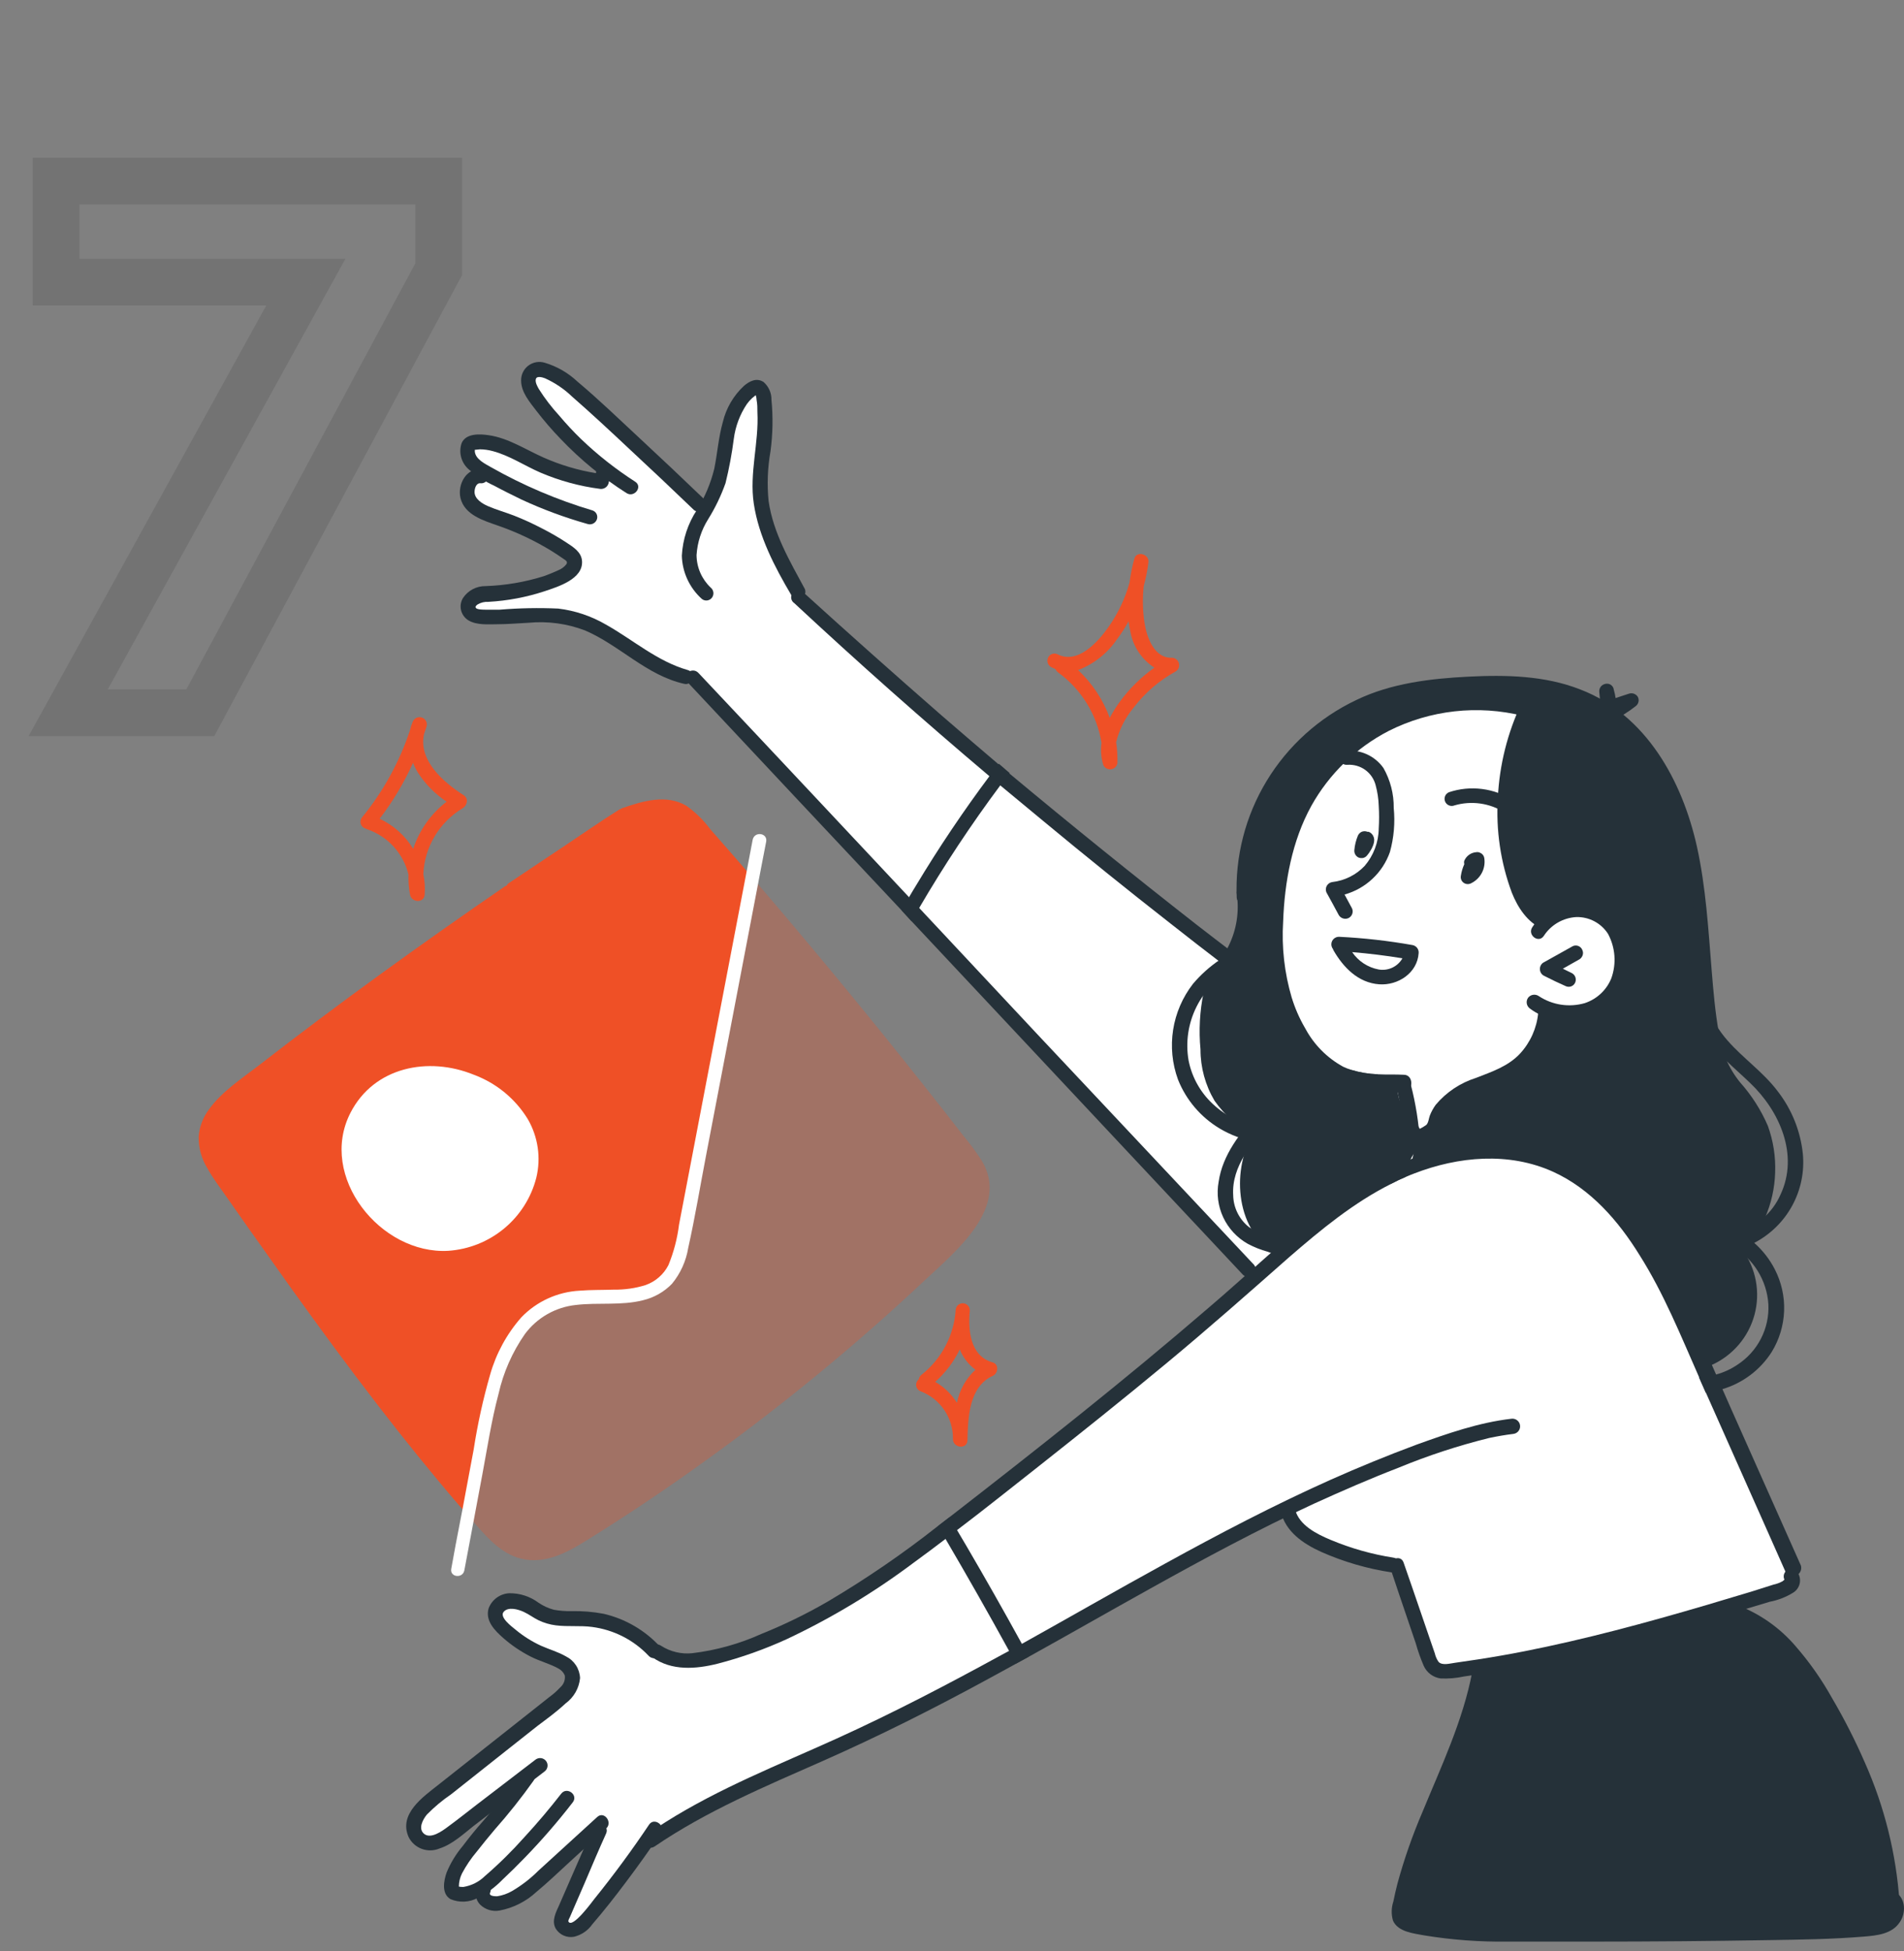 <svg width="163" height="167" viewBox="0 0 163 167" fill="none" xmlns="http://www.w3.org/2000/svg">
<rect x="0" y="0" width="163" height="167" fill="#808080" stroke="none"/>
<path d="M4.798 24.145H2.798V26.145H4.798V24.145ZM26.183 24.145L27.934 25.112L29.572 22.145H26.183V24.145ZM5.838 61L4.087 60.033L2.449 63H5.838V61ZM17.148 61V63H18.343L18.91 61.947L17.148 61ZM37.558 23.04L39.319 23.987L39.558 23.544V23.04H37.558ZM37.558 15.5H39.558V13.5H37.558V15.5ZM4.798 15.5V13.5H2.798V15.5H4.798ZM4.798 26.145H26.183V22.145H4.798V26.145ZM24.432 23.178L4.087 60.033L7.589 61.967L27.934 25.112L24.432 23.178ZM5.838 63H17.148V59H5.838V63ZM18.91 61.947L39.319 23.987L35.796 22.093L15.386 60.053L18.91 61.947ZM39.558 23.04V15.5H35.558V23.04H39.558ZM37.558 13.5H4.798V17.5H37.558V13.5ZM2.798 15.5V24.145H6.798V15.5H2.798Z" fill="black" fill-opacity="0.1"/>
<g clip-path="url(#clip0_266_1914)">
<path d="M140.99 86.979C141.14 86.673 136.298 60.75 133.835 60.139C131.372 59.529 118.69 55.397 113.457 63.505C108.223 71.613 105.917 82.577 105.917 82.577L104.387 81.703C104.387 81.703 68.706 51.271 68.255 50.66C67.803 50.049 64.72 43.773 65.099 41.707C65.478 39.641 65.87 34.138 65.256 33.527C64.641 32.917 63.178 33.755 62.564 35.977C61.949 38.198 61.793 40.642 61.179 41.636C60.812 42.224 60.527 42.858 60.33 43.522C60.33 43.522 47.785 31.462 46.774 31.462C45.762 31.462 44.696 31.767 45.238 32.761C45.78 33.755 52.079 40.258 51.694 40.546C51.308 40.833 48.544 40.623 46.388 39.63C44.232 38.635 40.932 37.102 40.318 37.791C39.704 38.48 40.92 40.186 40.92 40.186C40.92 40.186 39.764 41.384 40.149 42.33C40.535 43.276 46.611 45.54 47.454 46.456C48.297 47.372 49.454 47.989 48.303 48.983C47.153 49.977 40.475 50.588 40.228 51.426C39.981 52.265 40.83 53.031 42.841 52.804C44.853 52.576 48.58 52.558 50.941 53.87C53.302 55.181 55.705 57.385 57.397 57.846C59.089 58.307 59.553 58.379 59.553 58.379L107.242 109.153C107.242 109.153 76.083 135.382 69.013 139.208C61.943 143.035 57.782 143.029 56.704 141.957C55.626 140.885 52.489 138.963 50.941 138.669C49.393 138.376 47.4 138.903 46.786 138.442C46.172 137.981 43.865 136.681 43.094 137.142C42.323 137.604 41.559 137.909 43.016 139.208C44.473 140.508 49.038 142.113 48.863 143.4C48.689 144.688 44.786 147.76 41.035 150.892C37.283 154.023 34.579 155.083 35.422 156.55C36.265 158.018 36.964 157.748 38.036 157.239C39.108 156.73 45.033 152.269 45.033 152.269C45.033 152.269 37.807 160.455 38.656 161.449C39.505 162.443 41.191 161.449 41.191 161.449C41.191 161.449 41.113 163.203 42.805 162.898C44.497 162.593 51.11 156.401 51.11 156.401C51.11 156.401 47.653 164.659 48.418 164.964C49.183 165.269 50.038 165.12 51.88 162.748C53.723 160.377 56.036 157.012 56.036 157.012C56.036 157.012 76.872 147.604 79.793 145.921C82.714 144.239 109.922 129.268 109.922 129.268C109.922 129.268 111.999 131.945 114.92 132.939C116.456 133.499 118.06 133.855 119.689 133.999C119.689 133.999 121.075 142.412 122.839 142.718C124.603 143.023 138.683 140.322 142.525 139.125C146.367 137.927 153.365 136.394 153.6 135.46C153.835 134.526 150.45 127.735 149.83 126.591C149.21 125.447 140.195 103.8 140.195 103.8L140.99 86.979Z" fill="white"/>
<path d="M135.461 81.302C135.431 81.226 135.387 81.157 135.329 81.1C135.272 81.042 135.204 80.996 135.128 80.965C135.053 80.934 134.972 80.919 134.89 80.92C134.809 80.921 134.728 80.939 134.654 80.972L132.209 82.338C132.094 82.389 131.996 82.474 131.929 82.58C131.861 82.687 131.827 82.811 131.83 82.936C131.829 83.064 131.866 83.189 131.937 83.296C132.008 83.402 132.109 83.486 132.227 83.535C132.829 83.841 133.431 84.134 134.064 84.41C134.139 84.441 134.221 84.457 134.303 84.456C134.385 84.455 134.466 84.438 134.541 84.405C134.616 84.372 134.683 84.324 134.739 84.264C134.795 84.204 134.837 84.133 134.865 84.056C134.919 83.904 134.913 83.737 134.849 83.589C134.784 83.441 134.665 83.324 134.515 83.26L133.793 82.907L135.13 82.152C135.281 82.084 135.401 81.962 135.467 81.811C135.504 81.731 135.522 81.644 135.521 81.556C135.52 81.468 135.499 81.381 135.461 81.302Z" fill="#253139"/>
<path d="M132.625 78.427C131.708 77.874 131.006 77.031 130.631 76.032C130.194 74.907 129.889 73.736 129.722 72.541C129.323 69.968 129.411 67.344 129.981 64.804C130.308 63.36 130.791 61.954 131.42 60.612C131.751 59.894 130.607 59.45 130.264 60.163C129.053 62.716 128.361 65.482 128.229 68.301C128.056 71.06 128.466 73.824 129.433 76.415C129.933 77.661 130.752 78.936 132.041 79.493C132.655 79.781 133.233 78.799 132.625 78.427Z" fill="#253139"/>
<path d="M130.39 61.271C126.523 60.309 122.437 60.766 118.882 62.558C116.088 64.004 113.784 66.237 112.258 68.978C110.608 71.972 109.969 75.505 109.849 78.87C109.71 81.068 109.959 83.273 110.584 85.385C110.858 86.281 111.234 87.143 111.704 87.954L111.758 88.044C112.495 89.416 113.616 90.546 114.986 91.296C115.212 91.402 115.445 91.492 115.684 91.565C116.417 91.79 117.176 91.917 117.943 91.942C118.689 91.984 119.442 91.942 120.183 91.984C121.032 91.984 121.038 93.398 120.183 93.451L119.274 93.493C118.671 93.514 118.068 93.501 117.467 93.451C116.175 93.383 114.918 93.016 113.793 92.38C112.123 91.276 110.807 89.717 110.005 87.888C109.719 87.295 109.474 86.683 109.271 86.056C109.054 85.373 108.881 84.677 108.753 83.972C108.404 81.943 108.331 79.876 108.536 77.828C108.801 74.175 109.68 70.487 111.686 67.385C113.578 64.47 116.305 62.187 119.514 60.827C123.056 59.346 126.994 59.082 130.703 60.079C131.372 60.264 131.083 61.432 130.39 61.271Z" fill="#253139"/>
<path d="M139.014 79.727C138.691 79.045 138.198 78.458 137.581 78.022C136.964 77.586 136.244 77.315 135.491 77.235C134.644 77.164 133.794 77.325 133.033 77.701C132.271 78.077 131.628 78.653 131.173 79.367C130.746 80.026 131.715 80.763 132.161 80.104C132.464 79.634 132.875 79.243 133.359 78.962C133.844 78.681 134.389 78.518 134.949 78.487C135.489 78.474 136.022 78.6 136.498 78.853C136.974 79.106 137.376 79.477 137.665 79.93C137.975 80.51 138.16 81.147 138.208 81.802C138.256 82.457 138.165 83.115 137.942 83.733C137.741 84.229 137.434 84.675 137.042 85.041C136.65 85.407 136.182 85.684 135.672 85.853C135.012 86.043 134.318 86.088 133.639 85.985C132.96 85.882 132.311 85.632 131.739 85.254C131.599 85.156 131.425 85.115 131.255 85.139C131.085 85.163 130.931 85.252 130.824 85.385C130.722 85.525 130.679 85.699 130.703 85.87C130.728 86.041 130.819 86.196 130.956 86.302C133.528 88.254 137.581 87.451 139.002 84.553C139.338 83.793 139.513 82.972 139.515 82.141C139.517 81.311 139.346 80.489 139.014 79.727Z" fill="#253139"/>
<path d="M132.926 86.799C132.803 88.329 132.167 89.774 131.119 90.901C130.057 91.958 128.756 92.746 127.325 93.2C126.121 93.668 124.754 94.159 123.941 95.248C123.756 95.495 123.613 95.77 123.519 96.063C123.448 96.386 123.319 96.694 123.14 96.973C122.89 97.246 122.587 97.466 122.249 97.62C121.621 97.986 121.113 98.525 120.785 99.171C120.538 99.649 120.394 100.173 120.364 100.71C119.936 100.889 119.515 101.087 119.099 101.309C119.033 100.416 119.204 99.522 119.595 98.715C119.986 97.909 120.583 97.219 121.327 96.716C121.602 96.594 121.865 96.446 122.11 96.272C122.297 96.081 122.315 95.71 122.411 95.464C122.539 95.141 122.707 94.835 122.911 94.554C123.816 93.477 125.011 92.679 126.356 92.254C127.711 91.727 129.12 91.26 130.132 90.17C131.016 89.21 131.562 87.988 131.685 86.691C131.7 86.528 131.779 86.376 131.905 86.271C132.032 86.165 132.195 86.114 132.36 86.128C132.524 86.143 132.676 86.221 132.783 86.347C132.889 86.473 132.94 86.635 132.926 86.799Z" fill="#253139"/>
<path d="M129.548 68.505C128.743 67.982 127.83 67.647 126.876 67.526C125.923 67.404 124.954 67.499 124.043 67.804C123.969 67.835 123.902 67.88 123.845 67.937C123.788 67.994 123.743 68.062 123.713 68.136C123.682 68.21 123.667 68.29 123.667 68.37C123.668 68.45 123.684 68.529 123.715 68.603C123.746 68.677 123.792 68.744 123.849 68.801C123.907 68.857 123.975 68.902 124.049 68.932C124.124 68.962 124.204 68.978 124.284 68.977C124.365 68.977 124.445 68.961 124.519 68.93C125.234 68.722 125.985 68.668 126.722 68.771C127.459 68.875 128.166 69.133 128.795 69.528C128.93 69.622 129.096 69.662 129.259 69.638C129.423 69.615 129.571 69.531 129.674 69.403C129.726 69.336 129.764 69.259 129.786 69.178C129.807 69.096 129.812 69.011 129.801 68.927C129.789 68.844 129.76 68.763 129.717 68.691C129.674 68.618 129.616 68.555 129.548 68.505Z" fill="#253139"/>
<path d="M127.072 73.457C127.062 73.376 127.035 73.299 126.994 73.229C126.952 73.159 126.897 73.098 126.831 73.05L126.687 72.972C126.588 72.93 126.479 72.918 126.374 72.936C126.157 72.953 125.949 73.027 125.771 73.152C125.589 73.283 125.445 73.461 125.356 73.667C125.33 73.765 125.33 73.868 125.356 73.966C125.212 74.284 125.113 74.621 125.061 74.966C125.042 75.074 125.054 75.186 125.094 75.288C125.135 75.39 125.203 75.479 125.292 75.546C125.38 75.612 125.485 75.653 125.595 75.663C125.705 75.674 125.816 75.654 125.916 75.607C126.315 75.419 126.643 75.109 126.851 74.722C127.059 74.335 127.136 73.891 127.072 73.457Z" fill="#253139"/>
<path d="M117.587 71.607C117.551 71.511 117.494 71.425 117.422 71.352C117.349 71.28 117.262 71.224 117.166 71.188H117.063C116.907 71.125 116.732 71.125 116.576 71.188C116.426 71.256 116.308 71.378 116.244 71.529C116.081 71.924 115.979 72.343 115.943 72.769C115.933 72.901 115.964 73.034 116.033 73.148C116.102 73.262 116.206 73.351 116.329 73.403C116.429 73.439 116.536 73.451 116.642 73.439C116.722 73.428 116.799 73.401 116.868 73.36C116.937 73.319 116.998 73.264 117.045 73.2C117.148 73.081 117.239 72.953 117.316 72.816C117.428 72.643 117.517 72.456 117.581 72.26C117.609 72.18 117.627 72.098 117.635 72.014C117.656 71.876 117.639 71.736 117.587 71.607Z" fill="#253139"/>
<path d="M119.316 69.145C119.331 67.95 119.027 66.773 118.437 65.732C118.075 65.219 117.581 64.811 117.007 64.552C116.433 64.293 115.799 64.192 115.173 64.259C114.384 64.337 114.57 65.534 115.353 65.457C115.894 65.421 116.43 65.573 116.87 65.888C117.309 66.203 117.625 66.66 117.762 67.181C117.923 67.767 118.014 68.37 118.033 68.978C118.072 69.618 118.072 70.26 118.033 70.9C118.021 72.08 117.593 73.218 116.823 74.115C116.09 74.886 115.106 75.374 114.046 75.493C113.95 75.508 113.858 75.545 113.778 75.6C113.698 75.656 113.632 75.729 113.584 75.814C113.537 75.898 113.509 75.993 113.504 76.09C113.498 76.187 113.515 76.284 113.553 76.373C113.89 76.972 114.239 77.625 114.576 78.253C114.646 78.405 114.772 78.525 114.928 78.587C115.083 78.649 115.257 78.65 115.413 78.589C115.569 78.523 115.692 78.398 115.755 78.242C115.819 78.086 115.817 77.911 115.751 77.756C115.54 77.361 115.323 76.966 115.106 76.559C116.001 76.308 116.821 75.846 117.497 75.212C118.174 74.578 118.686 73.791 118.991 72.918C119.331 71.691 119.441 70.412 119.316 69.145Z" fill="#253139"/>
<path d="M121.448 81.577C121.339 83.272 119.683 84.356 118.075 84.242C116.269 84.116 114.992 82.787 114.155 81.326C114.136 81.292 114.121 81.255 114.113 81.218C114.038 81.121 113.992 81.005 113.98 80.884C113.968 80.762 113.992 80.639 114.047 80.531C114.102 80.421 114.188 80.33 114.293 80.267C114.399 80.205 114.52 80.173 114.643 80.176C116.745 80.279 118.839 80.515 120.912 80.882C121.073 80.909 121.218 80.996 121.318 81.124C121.417 81.254 121.464 81.415 121.448 81.577ZM120.044 82.014C118.623 81.781 117.19 81.607 115.757 81.487C116.016 81.871 116.349 82.199 116.737 82.454C117.124 82.709 117.559 82.885 118.015 82.972C118.414 83.044 118.826 82.99 119.193 82.819C119.56 82.647 119.864 82.366 120.063 82.014H120.044Z" fill="#253139"/>
<path d="M79.203 109.542C76.26 112.309 73.221 114.981 70.085 117.56C66.95 120.139 63.718 122.625 60.39 125.016C57.077 127.411 53.681 129.689 50.2 131.848C48.55 132.878 46.641 133.902 44.606 133.399C42.769 132.938 41.516 131.375 40.36 130.046C40.312 129.998 40.27 129.944 40.221 129.89L40.98 125.842C41.408 123.555 41.757 121.231 42.359 118.986C42.77 117.15 43.535 115.411 44.612 113.866C45.126 113.17 45.78 112.589 46.533 112.159C47.286 111.729 48.12 111.46 48.984 111.369C50.887 111.135 52.868 111.44 54.741 110.961C55.684 110.737 56.541 110.246 57.21 109.548C57.937 108.663 58.416 107.604 58.601 106.476C59.203 103.835 59.631 101.147 60.143 98.488C60.669 95.733 61.197 92.979 61.727 90.224L64.581 75.313C68.909 80.351 73.146 85.459 77.294 90.637C78.462 92.098 79.624 93.564 80.781 95.033C81.359 95.771 81.935 96.51 82.509 97.248C83.075 97.922 83.596 98.632 84.069 99.374C86.417 103.338 81.882 107.051 79.203 109.542Z" fill="#EF5026" fill-opacity="0.3"/>
<path d="M64.581 75.314L61.727 90.23C61.197 92.985 60.669 95.74 60.143 98.494C59.631 101.153 59.191 103.842 58.601 106.482C58.416 107.61 57.937 108.67 57.21 109.554C56.541 110.253 55.684 110.743 54.741 110.968C52.868 111.447 50.887 111.141 48.984 111.375C48.12 111.466 47.286 111.735 46.533 112.165C45.78 112.595 45.126 113.176 44.612 113.872C43.535 115.418 42.77 117.157 42.359 118.992C41.757 121.238 41.408 123.561 40.98 125.849L40.222 129.897L39.264 128.795C36.885 126.022 34.597 123.184 32.369 120.297C29.797 116.968 27.316 113.585 24.871 110.177C23.667 108.489 22.462 106.794 21.258 105.093C20.656 104.231 20.054 103.381 19.451 102.518C18.849 101.656 18.247 100.877 17.765 100.003C17.255 99.188 16.992 98.244 17.006 97.284C17.071 96.433 17.381 95.618 17.898 94.937C18.988 93.422 20.692 92.314 22.173 91.171C25.586 88.524 29.047 85.929 32.556 83.386C36.064 80.843 39.621 78.334 43.227 75.859C43.276 75.83 43.329 75.806 43.383 75.787C43.42 75.703 43.48 75.632 43.558 75.583L48.285 72.427C49.863 71.379 51.417 70.283 53.025 69.283C53.069 69.258 53.115 69.238 53.163 69.224C53.205 69.188 53.254 69.163 53.308 69.152C55.03 68.553 57.066 67.954 58.764 68.966C59.543 69.521 60.23 70.194 60.799 70.96L62.895 73.355C63.136 73.625 63.371 73.906 63.611 74.182C63.931 74.553 64.238 74.93 64.581 75.314Z" fill="#EF5026"/>
<path d="M152.859 134.531L151.377 131.19C149.595 127.198 147.814 123.196 146.036 119.183C145.855 118.764 145.668 118.351 145.482 117.932C145.482 117.932 145.482 117.878 145.452 117.854C143.892 114.321 142.44 110.704 140.363 107.422C138.556 104.494 136.177 101.752 132.968 100.29C129.18 98.572 124.85 98.967 121.05 100.44C120.827 100.524 120.61 100.614 120.388 100.71C119.96 100.889 119.538 101.087 119.123 101.308C115.907 102.913 113.101 105.225 110.385 107.578C106.91 110.644 103.465 113.686 99.912 116.632C96.263 119.662 92.553 122.621 88.826 125.567C86.537 127.363 84.249 129.202 81.93 130.956C81.605 131.214 81.274 131.459 80.943 131.711C80.051 132.394 79.15 133.066 78.239 133.729C74.849 136.275 71.207 138.47 67.369 140.28C65.458 141.154 63.473 141.86 61.437 142.388C59.582 142.855 57.493 143.017 55.861 141.843C55.21 141.376 55.951 140.406 56.595 140.855C57.388 141.364 58.331 141.588 59.269 141.49C61.316 141.243 63.312 140.685 65.189 139.837C67.148 139.049 69.048 138.122 70.874 137.064C74.155 135.125 77.302 132.968 80.292 130.609L81.274 129.855L81.43 129.735C88.874 123.956 96.281 118.117 103.411 111.974C106.79 109.105 110.005 105.979 113.558 103.303C115.324 101.964 117.225 100.812 119.231 99.865C119.749 99.626 120.279 99.404 120.809 99.201C122.197 98.664 123.641 98.284 125.115 98.069C127.056 97.758 129.039 97.836 130.949 98.298C132.859 98.76 134.657 99.596 136.238 100.758C139.11 102.913 141.17 105.955 142.862 109.063C144.368 111.848 145.65 114.764 146.927 117.668C147.102 118.088 147.288 118.501 147.469 118.92C147.71 119.471 147.951 120.022 148.198 120.573C150.185 125.032 152.178 129.507 154.178 133.998C154.224 134.167 154.207 134.346 154.13 134.503C154.052 134.66 153.919 134.783 153.757 134.848C153.594 134.914 153.413 134.918 153.247 134.86C153.081 134.801 152.943 134.684 152.859 134.531Z" fill="#253139"/>
<path d="M56.499 140.927C55.215 139.528 53.535 138.549 51.681 138.118C50.763 137.944 49.828 137.867 48.893 137.891C48.397 137.899 47.9 137.859 47.412 137.771C46.945 137.645 46.504 137.443 46.105 137.172C45.383 136.633 44.502 136.346 43.6 136.358C43.209 136.378 42.833 136.512 42.519 136.743C42.204 136.974 41.964 137.292 41.829 137.657C41.522 138.711 42.353 139.549 43.082 140.19C43.8 140.819 44.595 141.357 45.449 141.789C46.201 142.172 47.056 142.388 47.785 142.789C48.039 142.916 48.239 143.128 48.351 143.388C48.378 143.574 48.358 143.764 48.293 143.941C48.227 144.117 48.119 144.275 47.978 144.4C47.69 144.712 47.371 144.995 47.026 145.244L45.605 146.37L42.877 148.526L37.535 152.747C36.217 153.789 34.103 155.245 34.982 157.227C35.214 157.694 35.617 158.056 36.109 158.237C36.6 158.419 37.143 158.406 37.626 158.203C38.722 157.849 39.625 157.005 40.522 156.293L46.629 151.604C46.695 151.553 46.751 151.489 46.793 151.416C46.834 151.344 46.861 151.264 46.872 151.181C46.883 151.098 46.877 151.014 46.855 150.934C46.832 150.853 46.795 150.778 46.743 150.711C46.692 150.645 46.628 150.59 46.555 150.549C46.482 150.507 46.402 150.48 46.318 150.47C46.235 150.459 46.15 150.465 46.069 150.487C45.988 150.509 45.912 150.547 45.846 150.598L40.811 154.454C39.98 155.095 39.161 155.748 38.318 156.364C37.861 156.706 36.897 157.406 36.325 156.963C35.753 156.52 36.211 155.7 36.548 155.298C37.181 154.653 37.877 154.071 38.625 153.562L43.545 149.664L46.039 147.693C46.834 147.095 47.665 146.496 48.417 145.789C48.766 145.535 49.057 145.211 49.271 144.837C49.485 144.464 49.617 144.049 49.658 143.621C49.643 143.233 49.523 142.856 49.311 142.529C49.099 142.203 48.803 141.939 48.453 141.765C47.779 141.376 47.02 141.166 46.31 140.849C45.525 140.487 44.792 140.024 44.13 139.471C43.816 139.214 42.727 138.412 43.118 137.95C43.509 137.489 44.358 137.735 44.828 137.95C45.298 138.166 45.665 138.459 46.111 138.675C46.576 138.896 47.075 139.042 47.586 139.106C48.616 139.238 49.664 139.106 50.694 139.244C52.535 139.485 54.236 140.35 55.511 141.693C55.62 141.821 55.775 141.901 55.942 141.918C56.109 141.935 56.276 141.886 56.409 141.783C56.529 141.678 56.605 141.531 56.622 141.372C56.639 141.214 56.595 141.055 56.499 140.927Z" fill="#253139"/>
<path d="M48.044 153.514C47.044 154.8 45.991 156.043 44.883 157.245C43.835 158.423 42.711 159.531 41.516 160.562C41.013 161.057 40.366 161.384 39.667 161.496C39.613 161.496 39.39 161.496 39.282 161.461C39.287 161.074 39.377 160.694 39.547 160.347C39.905 159.672 40.335 159.037 40.83 158.454C41.318 157.826 41.829 157.209 42.347 156.592C43.532 155.255 44.644 153.856 45.678 152.4C46.117 151.754 45.142 151.023 44.696 151.67C43.641 153.139 42.511 154.554 41.312 155.909C40.709 156.586 40.155 157.275 39.619 157.987C39.046 158.665 38.581 159.426 38.24 160.245C37.987 160.958 37.776 162.071 38.565 162.538C38.939 162.697 39.343 162.77 39.749 162.752C40.155 162.733 40.551 162.623 40.908 162.431C41.683 162.038 42.388 161.52 42.992 160.898C43.662 160.271 44.316 159.626 44.955 158.963C46.398 157.473 47.757 155.903 49.026 154.263C49.538 153.622 48.538 152.879 48.044 153.514Z" fill="#253139"/>
<path d="M51.121 155.514L46.081 160.113C45.411 160.783 44.658 161.364 43.841 161.844C43.447 162.072 43.014 162.225 42.564 162.293C42.389 162.293 41.811 162.293 41.962 161.976C42.263 161.251 41.143 160.82 40.824 161.533C40.723 161.777 40.695 162.046 40.743 162.306C40.791 162.566 40.913 162.807 41.095 163C41.31 163.213 41.575 163.371 41.865 163.461C42.156 163.551 42.464 163.569 42.763 163.515C43.936 163.293 45.024 162.747 45.9 161.94C46.9 161.113 47.839 160.203 48.797 159.329L51.898 156.491C52.47 155.958 51.712 154.958 51.121 155.514Z" fill="#253139"/>
<path d="M55.572 156.155C54.103 158.347 52.537 160.472 50.875 162.532C50.712 162.736 49.026 165.059 48.671 164.473C48.61 164.377 48.749 164.161 48.791 164.071C48.924 163.748 49.068 163.425 49.207 163.107L50.044 161.179C50.646 159.76 51.248 158.335 51.892 156.915C52.206 156.191 51.068 155.748 50.748 156.466C50.11 157.931 49.468 159.398 48.821 160.868L47.864 163.065C47.593 163.664 47.195 164.401 47.581 165.071C47.741 165.328 47.976 165.532 48.254 165.654C48.532 165.777 48.841 165.814 49.14 165.76C49.773 165.608 50.328 165.231 50.7 164.7C51.7 163.544 52.645 162.335 53.567 161.107C54.606 159.73 55.61 158.323 56.578 156.885C57.011 156.257 56.018 155.508 55.572 156.155Z" fill="#253139"/>
<path d="M129.559 122.722C128.867 122.806 128.174 122.926 127.494 123.069C124.846 123.723 122.251 124.574 119.731 125.614C117.292 126.555 114.913 127.591 112.505 128.686C107.687 130.914 103.05 133.411 98.437 135.98C94.968 137.908 91.524 139.879 88.049 141.807L86.953 142.406C86.174 142.837 85.393 143.264 84.61 143.687C79.961 146.22 75.246 148.591 70.404 150.729C65.562 152.867 60.498 154.987 56.053 158.023C55.403 158.472 54.644 157.514 55.295 157.059C55.855 156.664 56.427 156.286 57.005 155.927C61.57 153.047 66.64 151.053 71.536 148.837C76.432 146.621 81.099 144.178 85.784 141.615C85.983 141.513 86.176 141.4 86.387 141.292C86.754 141.094 87.115 140.891 87.477 140.693C91.572 138.411 95.631 136.076 99.738 133.824C104.381 131.267 109.084 128.806 113.932 126.638C116.341 125.567 118.78 124.567 121.261 123.644C123.892 122.698 126.596 121.746 129.397 121.423C129.57 121.401 129.745 121.449 129.882 121.556C130.02 121.663 130.11 121.819 130.131 121.992C130.153 122.164 130.105 122.338 129.997 122.475C129.89 122.612 129.733 122.701 129.559 122.722Z" fill="#253139"/>
<path d="M119.286 133.31C117.439 133.023 115.635 132.512 113.914 131.789C112.71 131.286 111.222 130.543 110.867 129.184C110.839 129.024 110.75 128.881 110.619 128.784C110.488 128.687 110.324 128.644 110.162 128.663C110.082 128.673 110.004 128.699 109.934 128.74C109.864 128.781 109.803 128.836 109.754 128.9C109.706 128.965 109.671 129.039 109.652 129.118C109.633 129.196 109.631 129.278 109.644 129.358C110.054 131.094 111.559 132.118 113.107 132.819C115.026 133.67 117.052 134.261 119.129 134.573C119.954 134.699 120.099 133.436 119.286 133.31Z" fill="#253139"/>
<path d="M153.847 134.519C153.748 134.397 153.607 134.315 153.451 134.289C153.296 134.263 153.136 134.295 153.002 134.378C152.868 134.462 152.77 134.591 152.726 134.742C152.682 134.892 152.695 135.054 152.763 135.196C152.714 135.232 152.642 135.31 152.612 135.327C152.365 135.464 152.099 135.563 151.823 135.621L149.932 136.22L146.066 137.375C143.495 138.13 140.911 138.861 138.316 139.531C135.72 140.202 133.1 140.813 130.487 141.328C129.17 141.587 127.849 141.819 126.524 142.022L124.567 142.31C124.17 142.358 123.447 142.579 123.146 142.22C122.997 142.002 122.89 141.758 122.833 141.501C122.7 141.124 122.568 140.741 122.441 140.364C122.194 139.645 121.953 138.932 121.707 138.22C121.195 136.723 120.683 135.226 120.159 133.729C119.9 132.98 118.78 133.465 119.027 134.208C119.502 135.639 119.984 137.064 120.472 138.495C120.713 139.208 120.954 139.926 121.201 140.639C121.386 141.3 121.615 141.948 121.887 142.579C122.017 142.865 122.217 143.114 122.47 143.302C122.723 143.489 123.02 143.609 123.333 143.651C124.002 143.682 124.672 143.626 125.326 143.483C126.777 143.28 128.223 143.04 129.662 142.777C135.42 141.647 141.117 140.224 146.728 138.513C148.324 138.046 149.914 137.567 151.504 137.088C152.215 136.953 152.894 136.689 153.509 136.31C153.657 136.22 153.783 136.1 153.881 135.959C153.979 135.818 154.046 135.658 154.078 135.489C154.11 135.32 154.105 135.147 154.066 134.98C154.026 134.813 153.951 134.656 153.847 134.519Z" fill="#253139"/>
<path d="M120.779 92.829C120.751 92.667 120.662 92.523 120.53 92.424C120.397 92.326 120.233 92.283 120.069 92.302C119.986 92.31 119.906 92.336 119.833 92.377C119.761 92.418 119.698 92.473 119.648 92.54C119.598 92.606 119.563 92.682 119.544 92.763C119.525 92.843 119.523 92.927 119.539 93.008C119.732 93.817 119.9 94.637 120.033 95.458C120.165 96.278 120.243 97.116 120.358 97.943C120.37 98.022 120.397 98.097 120.438 98.165C120.479 98.233 120.534 98.293 120.598 98.34C120.662 98.387 120.735 98.421 120.813 98.441C120.891 98.46 120.971 98.464 121.05 98.452C121.129 98.44 121.205 98.413 121.274 98.372C121.342 98.331 121.402 98.277 121.45 98.213C121.497 98.149 121.532 98.076 121.551 97.999C121.57 97.922 121.574 97.842 121.562 97.763C121.461 96.097 121.199 94.445 120.779 92.829Z" fill="#253139"/>
<path d="M88.067 141.783L86.971 142.382C86.773 142.005 86.574 141.633 86.369 141.262C84.615 138.068 82.808 134.887 80.949 131.717C80.738 131.351 80.516 130.986 80.299 130.615L81.28 129.86C81.503 130.226 81.72 130.591 81.937 130.962C82.154 131.334 82.479 131.872 82.744 132.328C84.35 135.074 85.924 137.851 87.465 140.657C87.64 140.963 87.802 141.256 87.971 141.579C88.001 141.675 88.037 141.735 88.067 141.783Z" fill="#253139"/>
<path d="M68.911 50.426C67.622 48.031 66.195 45.635 65.797 42.869C65.659 41.457 65.713 40.032 65.96 38.635C66.159 37.172 66.188 35.691 66.044 34.222C66.05 33.935 65.994 33.651 65.878 33.388C65.763 33.125 65.591 32.891 65.376 32.7C64.773 32.299 64.171 32.617 63.69 33.024C62.795 33.855 62.167 34.93 61.883 36.114C61.51 37.425 61.419 38.791 61.148 40.12C60.844 41.365 60.342 42.553 59.661 43.641C58.889 44.812 58.444 46.165 58.372 47.563C58.391 48.264 58.553 48.953 58.848 49.589C59.143 50.225 59.565 50.795 60.088 51.264C60.152 51.315 60.226 51.353 60.305 51.374C60.384 51.396 60.467 51.401 60.548 51.39C60.629 51.379 60.707 51.351 60.777 51.309C60.847 51.267 60.908 51.211 60.956 51.144C61.051 51.013 61.092 50.85 61.07 50.689C61.047 50.529 60.963 50.383 60.835 50.282C60.457 49.923 60.156 49.492 59.949 49.015C59.742 48.537 59.634 48.023 59.631 47.504C59.702 46.416 60.043 45.362 60.624 44.438C61.23 43.464 61.729 42.428 62.112 41.348C62.421 40.094 62.658 38.825 62.822 37.545C62.96 36.49 63.339 35.48 63.931 34.593C64.063 34.406 64.214 34.234 64.382 34.078C64.478 33.988 64.599 33.916 64.689 33.826C64.704 33.846 64.715 33.868 64.719 33.892C64.75 34.006 64.768 34.122 64.773 34.239C64.84 34.593 64.84 34.928 64.84 35.27C64.978 37.898 64.135 40.485 64.533 43.114C64.954 45.905 66.309 48.504 67.724 50.899C67.794 51.049 67.919 51.167 68.073 51.23C68.228 51.292 68.4 51.294 68.555 51.234C68.707 51.17 68.829 51.051 68.895 50.901C68.961 50.75 68.967 50.58 68.911 50.426Z" fill="#253139"/>
<path d="M111.752 88.044C111.451 87.793 111.15 87.547 110.849 87.308C110.325 86.883 109.795 86.463 109.259 86.044C106.248 83.685 103.201 81.415 100.226 79.056C96.524 76.162 92.869 73.217 89.26 70.223C88.055 69.221 86.851 68.223 85.646 67.229C85.327 66.966 85.002 66.696 84.683 66.415C79.01 61.624 73.45 56.694 68.002 51.624C67.933 51.579 67.874 51.52 67.828 51.452C67.783 51.383 67.752 51.306 67.738 51.225C67.724 51.144 67.727 51.061 67.746 50.982C67.766 50.902 67.801 50.827 67.851 50.761C67.899 50.696 67.959 50.641 68.028 50.599C68.098 50.557 68.175 50.53 68.256 50.519C68.336 50.508 68.418 50.513 68.497 50.534C68.575 50.555 68.648 50.592 68.712 50.642C72.643 54.211 76.611 57.744 80.618 61.241C82.22 62.624 83.822 64.001 85.436 65.373L86.399 66.187C91.699 70.606 97.058 74.934 102.478 79.17C104.55 80.781 106.657 82.356 108.741 83.96C109.343 84.427 109.946 84.9 110.548 85.386C110.822 86.281 111.198 87.143 111.668 87.955L111.752 88.044Z" fill="#253139"/>
<path d="M121.327 97.41C121.182 97.52 120.999 97.569 120.818 97.547C120.637 97.524 120.471 97.432 120.358 97.29C119.496 95.936 118.527 94.653 117.461 93.452C116.889 92.805 116.299 92.176 115.654 91.566C116.387 91.79 117.146 91.917 117.913 91.943C118.382 92.446 118.834 92.961 119.268 93.494C120.055 94.432 120.783 95.418 121.448 96.446C121.557 96.591 121.605 96.772 121.583 96.952C121.56 97.132 121.469 97.296 121.327 97.41Z" fill="#253139"/>
<path d="M60.191 42.635C58.408 40.923 56.612 39.226 54.801 37.545C53.031 35.904 51.284 34.21 49.435 32.659C48.644 31.914 47.69 31.362 46.647 31.048C46.41 30.974 46.158 30.957 45.912 30.998C45.667 31.04 45.435 31.14 45.236 31.288C45.037 31.437 44.877 31.631 44.768 31.854C44.66 32.076 44.606 32.322 44.612 32.569C44.612 33.569 45.346 34.407 45.924 35.168C46.575 36.012 47.273 36.82 48.014 37.587C49.694 39.347 51.583 40.898 53.639 42.204C54.301 42.623 55.048 41.659 54.38 41.228C52.724 40.165 51.175 38.946 49.755 37.587C49.088 36.941 48.455 36.261 47.858 35.551C47.22 34.857 46.646 34.107 46.141 33.312C46.027 33.114 45.786 32.713 45.876 32.431C45.967 32.15 46.442 32.294 46.659 32.377C47.514 32.763 48.297 33.291 48.972 33.94C50.658 35.413 52.29 36.934 53.928 38.473C55.775 40.186 57.607 41.917 59.426 43.665C59.562 43.765 59.732 43.807 59.899 43.782C60.066 43.758 60.216 43.668 60.317 43.533C60.419 43.397 60.463 43.227 60.439 43.059C60.415 42.891 60.326 42.739 60.191 42.635Z" fill="#253139"/>
<path d="M51.025 40.39C51.025 40.426 51.025 40.462 51.025 40.497C49.469 40.243 47.953 39.791 46.514 39.15C44.979 38.467 43.503 37.485 41.829 37.246C41.052 37.132 39.896 37.078 39.523 37.916C39.387 38.309 39.372 38.733 39.479 39.133C39.586 39.534 39.811 39.895 40.125 40.168C40.781 40.736 41.515 41.208 42.305 41.569C43.082 41.989 43.871 42.378 44.672 42.767C46.483 43.603 48.357 44.296 50.278 44.839C50.432 44.895 50.602 44.889 50.753 44.823C50.903 44.757 51.022 44.636 51.085 44.486C51.117 44.411 51.133 44.33 51.133 44.249C51.132 44.168 51.115 44.087 51.083 44.013C51.05 43.938 51.002 43.871 50.943 43.816C50.883 43.76 50.813 43.717 50.736 43.689C47.701 42.786 44.78 41.542 42.028 39.982C41.522 39.689 40.727 39.318 40.649 38.659V38.497C40.793 38.497 40.938 38.461 41.088 38.455C41.461 38.459 41.831 38.512 42.19 38.611C43.636 38.994 44.912 39.863 46.273 40.45C47.91 41.149 49.637 41.619 51.404 41.845C51.572 41.859 51.74 41.808 51.872 41.703C52.004 41.599 52.091 41.448 52.115 41.282C52.163 41.084 52.205 40.887 52.241 40.683C52.38 39.982 51.218 39.701 51.025 40.39Z" fill="#253139"/>
<path d="M58.884 57.348C56.246 56.594 54.223 54.773 51.874 53.456C50.622 52.726 49.232 52.259 47.791 52.085C46.121 52.009 44.447 52.041 42.781 52.18C42.383 52.18 41.986 52.18 41.576 52.18C41.42 52.18 40.866 52.18 40.751 52.043C40.637 51.905 40.805 51.797 40.89 51.731C41.168 51.567 41.489 51.49 41.811 51.51C43.45 51.418 45.07 51.112 46.629 50.599C47.767 50.216 49.929 49.563 49.827 48.019C49.772 47.234 49.074 46.821 48.478 46.426C47.881 46.031 47.117 45.587 46.406 45.228C45.624 44.817 44.82 44.449 43.997 44.126C43.256 43.839 42.486 43.629 41.763 43.312C41.275 43.096 40.637 42.713 40.625 42.114C40.625 41.755 40.793 41.318 41.131 41.36C41.29 41.378 41.451 41.332 41.577 41.233C41.703 41.133 41.784 40.989 41.802 40.83C41.821 40.671 41.775 40.511 41.675 40.386C41.575 40.261 41.429 40.18 41.269 40.162C39.938 39.982 39.149 41.467 39.42 42.617C39.77 44.096 41.45 44.569 42.708 45.013C44.278 45.563 45.784 46.277 47.201 47.144C47.544 47.36 47.887 47.581 48.219 47.815C48.423 47.959 48.634 48.054 48.484 48.294C48.305 48.522 48.068 48.698 47.797 48.803C47.406 48.989 46.99 49.15 46.593 49.3C44.966 49.814 43.276 50.104 41.57 50.162C41.188 50.157 40.81 50.247 40.473 50.425C40.135 50.603 39.847 50.863 39.637 51.18C39.444 51.496 39.385 51.876 39.473 52.235C39.561 52.594 39.789 52.904 40.107 53.097C40.812 53.516 41.793 53.432 42.588 53.426C43.479 53.426 44.364 53.342 45.256 53.3C46.891 53.146 48.54 53.369 50.074 53.953C53.048 55.222 55.349 57.809 58.583 58.528C59.281 58.708 59.582 57.528 58.884 57.348Z" fill="#253139"/>
<path d="M107.241 109.153C107.107 109.253 106.939 109.297 106.772 109.276C106.606 109.255 106.454 109.17 106.35 109.039L95.92 97.919L78.016 78.822L77.414 78.163L77.155 77.882C71.04 71.379 64.928 64.865 58.818 58.342C58.282 57.743 59.257 57.025 59.793 57.594C63.282 61.294 66.771 65.005 70.26 68.726L77.793 76.756L78.691 77.708L88.778 88.487L107.356 108.249C107.409 108.315 107.449 108.391 107.472 108.473C107.495 108.555 107.502 108.64 107.491 108.725C107.48 108.809 107.453 108.89 107.41 108.964C107.367 109.037 107.31 109.102 107.241 109.153Z" fill="#253139"/>
<path d="M86.435 66.163C86.17 66.504 85.911 66.852 85.646 67.199C83.133 70.571 80.811 74.079 78.691 77.708C78.468 78.086 78.245 78.463 78.034 78.84L77.432 78.181L77.173 77.9C77.384 77.523 77.607 77.145 77.829 76.774C78.052 76.403 78.221 76.097 78.432 75.768C80.37 72.543 82.471 69.418 84.725 66.403C84.984 66.055 85.243 65.708 85.514 65.367L86.435 66.163Z" fill="#253139"/>
<path d="M159.646 150.843C158.821 148.948 157.882 147.104 156.834 145.322C155.954 143.744 154.913 142.261 153.726 140.897C152.38 139.321 150.657 138.108 148.716 137.37C148.64 137.34 148.559 137.326 148.478 137.327C148.396 137.329 148.316 137.347 148.241 137.379C148.166 137.412 148.099 137.459 148.042 137.517C147.986 137.575 147.942 137.644 147.912 137.72C147.882 137.795 147.868 137.876 147.87 137.957C147.871 138.038 147.889 138.118 147.922 138.192C147.954 138.266 148.001 138.334 148.06 138.39C148.119 138.446 148.188 138.49 148.264 138.519C151.595 139.759 153.811 142.711 155.563 145.651C157.6 149.005 159.18 152.614 160.26 156.382C160.858 158.533 161.224 160.741 161.35 162.969C161.376 163.136 161.466 163.285 161.601 163.386C161.736 163.487 161.906 163.531 162.073 163.508C162.239 163.48 162.387 163.39 162.488 163.257C162.589 163.123 162.634 162.956 162.615 162.79C162.334 158.666 161.329 154.623 159.646 150.843Z" fill="#253139"/>
<path d="M162.272 161.94C162.201 161.887 162.121 161.849 162.036 161.828C161.951 161.806 161.862 161.802 161.775 161.814C161.688 161.827 161.605 161.856 161.529 161.901C161.454 161.945 161.388 162.004 161.335 162.074C161.283 162.144 161.244 162.224 161.223 162.309C161.201 162.393 161.196 162.481 161.209 162.568C161.221 162.654 161.251 162.738 161.296 162.813C161.341 162.888 161.4 162.953 161.471 163.006C161.559 163.054 161.627 163.133 161.66 163.229C161.694 163.324 161.691 163.428 161.651 163.521C161.604 163.66 161.525 163.786 161.421 163.89C161.316 163.994 161.189 164.073 161.049 164.119C160.662 164.259 160.256 164.342 159.845 164.365C159.242 164.419 158.64 164.455 158.086 164.491C155.786 164.628 153.485 164.676 151.185 164.718C146.53 164.808 141.869 164.844 137.214 164.862C134.913 164.862 132.613 164.862 130.312 164.862C128.1 164.901 125.888 164.805 123.688 164.575C123.164 164.515 122.634 164.437 122.116 164.341C121.602 164.29 121.097 164.167 120.617 163.976C120.291 163.802 120.46 163.377 120.514 163.101C120.607 162.598 120.715 162.101 120.839 161.61C121.358 159.675 122.006 157.777 122.779 155.927C124.465 151.736 126.452 147.664 127.247 143.202C127.385 142.43 126.169 142.298 126.043 143.065C125.248 147.256 123.387 151.167 121.767 155.101C120.919 157.078 120.208 159.111 119.641 161.185C119.509 161.7 119.388 162.215 119.286 162.736C119.109 163.265 119.096 163.835 119.25 164.371C119.677 165.359 121.056 165.473 121.954 165.646C124.3 166.028 126.676 166.205 129.054 166.173C131.517 166.173 133.974 166.173 136.437 166.173C141.411 166.173 146.383 166.131 151.353 166.048C154.106 166.006 156.858 165.97 159.604 165.742C160.664 165.652 161.952 165.527 162.615 164.545C163.169 163.784 163.181 162.497 162.272 161.94Z" fill="#253139"/>
<path d="M151.342 96.35C150.757 94.997 149.958 93.745 148.975 92.643C148.483 92.039 148.078 91.37 147.77 90.655C147.475 89.906 147.263 89.127 147.138 88.332C146.831 86.595 146.68 84.829 146.536 83.068C146.247 79.523 146.042 75.936 145.271 72.451C144.025 66.858 140.953 61.187 135.299 59.013C132.257 57.816 128.933 57.75 125.717 57.911C122.502 58.073 119.093 58.468 116.112 59.911C112.923 61.423 110.253 63.834 108.432 66.844C106.612 69.855 105.722 73.331 105.875 76.84C105.884 76.921 105.91 76.999 105.951 77.069C105.991 77.14 106.046 77.201 106.111 77.25C106.177 77.299 106.251 77.334 106.331 77.353C106.41 77.372 106.493 77.375 106.573 77.361C106.735 77.335 106.881 77.247 106.979 77.117C107.078 76.986 107.122 76.823 107.103 76.661C107.033 73.717 107.739 70.806 109.15 68.218C110.562 65.629 112.63 63.453 115.149 61.906C117.781 60.386 120.739 59.507 123.778 59.343C126.874 59.079 130.108 58.935 133.149 59.69C135.848 60.352 138.252 61.88 139.99 64.037C141.641 66.152 142.842 68.579 143.519 71.169C144.404 74.361 144.633 77.673 144.868 80.954C144.988 82.679 145.097 84.403 145.277 86.122C145.388 87.75 145.698 89.359 146.199 90.913C146.765 92.458 147.837 93.608 148.812 94.901C149.547 95.873 150.053 96.996 150.294 98.189C150.759 100.544 150.281 102.987 148.963 104.997C148.654 105.497 148.288 105.959 147.873 106.375C147.736 106.487 147.649 106.647 147.627 106.822C147.606 106.997 147.653 107.173 147.758 107.315C148.321 107.964 148.721 108.737 148.925 109.569C149.129 110.402 149.132 111.271 148.933 112.105C148.731 112.863 148.368 113.569 147.868 114.176C147.368 114.782 146.744 115.275 146.036 115.62C145.277 115.986 145.777 117.183 146.548 116.818C147.438 116.415 148.228 115.82 148.86 115.077C149.492 114.334 149.95 113.461 150.203 112.521C150.455 111.581 150.494 110.597 150.319 109.64C150.143 108.683 149.756 107.776 149.186 106.985C149.53 106.665 149.844 106.314 150.125 105.937C150.507 105.4 150.834 104.827 151.101 104.225C151.634 103.006 151.928 101.697 151.968 100.368C152.022 99.001 151.81 97.637 151.342 96.35Z" fill="#253139"/>
<path d="M109.825 105.853C108.307 105.53 107.681 103.632 107.5 102.308C107.264 100.566 107.634 98.795 108.548 97.29C108.646 97.156 108.687 96.989 108.663 96.825C108.64 96.66 108.553 96.512 108.422 96.41C107.196 95.746 106.112 94.851 105.23 93.775C104.412 92.566 103.978 91.142 103.983 89.685C103.947 88.942 103.983 88.194 103.983 87.445C103.965 86.658 104.056 85.872 104.254 85.11C104.682 83.715 105.742 82.625 106.362 81.319C107.098 79.757 107.348 78.012 107.079 76.307C107.056 76.148 106.97 76.005 106.841 75.909C106.711 75.813 106.549 75.772 106.389 75.795C106.229 75.818 106.085 75.903 105.989 76.032C105.892 76.161 105.851 76.322 105.874 76.481C106.106 78.003 105.867 79.559 105.188 80.942C104.519 82.314 103.429 83.433 103.038 84.942C102.709 86.545 102.619 88.188 102.773 89.817C102.771 91.363 103.187 92.881 103.977 94.212C104.824 95.406 105.918 96.405 107.187 97.14C106.28 98.861 105.959 100.828 106.272 102.745C106.591 104.638 107.609 106.68 109.662 107.105C109.745 107.118 109.829 107.113 109.909 107.092C109.99 107.07 110.065 107.032 110.13 106.981C110.195 106.929 110.249 106.864 110.287 106.791C110.326 106.717 110.349 106.637 110.355 106.554C110.374 106.392 110.33 106.229 110.231 106.098C110.132 105.968 109.987 105.88 109.825 105.853Z" fill="#253139"/>
<path d="M121.327 97.41C121.327 97.41 122.531 96.596 122.67 96.248C122.808 95.901 123.941 93.727 125.783 93.152C127.626 92.577 129.939 91.434 130.601 90.158C131.263 88.883 132.329 86.601 132.329 86.601C132.329 86.601 139.285 87.643 138.677 80.984C138.213 75.936 132.215 78.804 132.215 78.804C132.215 78.804 127.975 74.457 128.674 69.067C128.999 66.192 129.579 63.35 130.408 60.576C130.408 60.576 117.232 58.51 112.523 67.115C107.813 75.72 108.801 85.583 110.903 88.104C113.004 90.625 114.137 92.236 116.094 92.35C117.266 92.416 118.425 92.637 119.538 93.008L120.743 98.2L120.05 99.919C120.05 99.919 116.124 101.871 114.51 103.248C112.896 104.626 109.897 106.686 109.897 106.686C109.897 106.686 106.784 105.308 106.886 102.56C106.991 100.703 107.261 98.86 107.693 97.051C107.693 97.051 102.984 96.044 103.544 88.906C104.104 81.769 105.85 82.14 106.079 80.523C106.308 78.906 105.73 71.349 109.307 66.876C112.884 62.402 117.136 58.732 127.072 58.492C137.009 58.253 141.128 62.87 142.97 67.804C144.813 72.738 145.163 80.421 145.855 83.864C146.548 87.308 145.969 90.17 147.355 91.889C148.74 93.607 151.624 96.596 151.161 100.033C150.697 103.47 148.276 106.799 148.276 106.799C148.276 106.799 150.354 110.129 149.203 112.536C148.401 114.077 147.207 115.381 145.741 116.321C145.741 116.321 141.128 105.428 136.165 101.069C133.54 98.757 126.247 98.428 124.284 98.889C123.065 99.177 121.871 99.559 120.713 100.033L121.327 97.41Z" fill="#253139"/>
<path d="M151.938 108.632C152.507 109.735 152.782 110.966 152.736 112.205C152.689 113.445 152.323 114.652 151.673 115.71C150.699 117.24 149.202 118.37 147.457 118.89C146.99 119.033 146.51 119.131 146.024 119.183C145.843 118.764 145.656 118.351 145.47 117.932C145.47 117.932 145.47 117.878 145.44 117.854C145.939 117.849 146.435 117.776 146.915 117.638C147.559 117.464 148.17 117.185 148.722 116.812C149.584 116.255 150.284 115.484 150.752 114.573C151.221 113.663 151.44 112.647 151.389 111.626C151.326 110.619 151.014 109.644 150.483 108.785C149.952 107.925 149.217 107.209 148.342 106.698C147.77 106.374 148.144 105.578 148.655 105.458C149.484 105.24 150.253 104.84 150.904 104.286C151.556 103.732 152.074 103.04 152.419 102.26C154.033 98.853 152.347 95.075 149.818 92.679C148.433 91.344 146.885 90.146 145.873 88.487C144.847 86.811 144.334 84.874 144.398 82.912C144.405 82.831 144.429 82.752 144.468 82.681C144.507 82.609 144.56 82.546 144.624 82.496C144.689 82.445 144.763 82.409 144.842 82.388C144.921 82.367 145.003 82.362 145.084 82.373C145.245 82.397 145.391 82.481 145.491 82.608C145.592 82.735 145.64 82.895 145.626 83.056C145.621 85.259 146.424 87.388 147.885 89.044C149.228 90.583 150.95 91.751 152.184 93.392C153.39 94.942 154.136 96.796 154.34 98.745C154.487 100.284 154.169 101.831 153.428 103.19C152.687 104.549 151.556 105.657 150.179 106.374C150.902 107.011 151.499 107.776 151.938 108.632Z" fill="#253139"/>
<path d="M108.952 97.206C108.705 97.847 107.982 97.805 107.428 97.703C106.364 97.519 105.343 97.139 104.417 96.584C102.796 95.614 101.541 94.141 100.846 92.392C100.35 91.031 100.207 89.569 100.43 88.139C100.654 86.709 101.236 85.359 102.123 84.212C102.788 83.423 103.56 82.73 104.417 82.152C105.235 81.582 105.863 80.784 106.224 79.858C106.558 78.904 106.787 77.916 106.904 76.912C107.025 76.122 108.259 76.259 108.145 77.05C107.85 79.044 107.458 81.122 105.935 82.577C105.278 83.212 104.465 83.655 103.803 84.284C103.246 84.823 102.786 85.453 102.442 86.146C101.72 87.576 101.479 89.199 101.756 90.775C102.058 92.291 102.861 93.663 104.038 94.673C104.622 95.185 105.282 95.603 105.995 95.913C106.358 96.073 106.735 96.202 107.121 96.296C107.278 96.337 107.437 96.369 107.597 96.392H107.687C107.755 96.312 107.837 96.245 107.928 96.194C108.524 95.853 109.175 96.619 108.952 97.206Z" fill="#253139"/>
<path d="M110.271 106.117C109.65 106.148 109.031 106.033 108.464 105.782C107.907 105.61 107.383 105.349 106.91 105.009C106.502 104.683 106.17 104.272 105.939 103.804C105.708 103.336 105.583 102.824 105.573 102.303C105.417 99.775 107.253 97.787 108.747 95.967C108.844 95.838 108.885 95.675 108.861 95.516C108.837 95.356 108.751 95.213 108.621 95.117C108.49 95.021 108.327 94.98 108.167 95.003C108.006 95.027 107.862 95.113 107.765 95.242C106.194 96.883 104.664 98.835 104.327 101.141C104.137 102.174 104.276 103.24 104.722 104.192C105.169 105.143 105.902 105.933 106.82 106.452C107.361 106.74 107.933 106.967 108.524 107.129C109.185 107.405 109.916 107.468 110.614 107.309C110.736 107.237 110.831 107.126 110.884 106.994C110.936 106.863 110.944 106.717 110.905 106.581C110.865 106.445 110.782 106.326 110.667 106.242C110.552 106.158 110.413 106.114 110.271 106.117Z" fill="#253139"/>
<path d="M140.044 60.426C139.412 60.92 138.733 61.35 138.014 61.708C137.858 61.772 137.683 61.773 137.527 61.71C137.37 61.647 137.245 61.526 137.177 61.372C137.128 61.259 137.116 61.134 137.141 61.013C137.092 60.944 137.063 60.864 137.057 60.779C137.003 60.253 136.96 59.732 136.912 59.205C136.901 59.059 136.94 58.914 137.023 58.794C137.107 58.675 137.229 58.587 137.37 58.546C137.501 58.504 137.642 58.504 137.773 58.546C137.852 58.575 137.924 58.621 137.985 58.68C138.045 58.739 138.092 58.809 138.123 58.887C138.138 58.938 138.15 58.99 138.159 59.043C138.227 59.272 138.277 59.507 138.309 59.744L139.423 59.378C139.565 59.324 139.722 59.32 139.866 59.368C140.01 59.416 140.133 59.513 140.212 59.642C140.281 59.772 140.301 59.921 140.27 60.064C140.239 60.207 140.159 60.336 140.044 60.426Z" fill="#253139"/>
<path d="M126.711 142.513C126.711 142.513 124.862 149.101 123.634 152.149C122.405 155.197 118.557 163.466 119.942 164.383C121.327 165.299 136.858 165.76 142.826 165.58C148.794 165.401 161.874 165.137 162.073 163.532C162.271 161.927 159.158 147.867 155.009 143.43C150.86 138.992 147.782 137.316 147.782 137.316L126.711 142.513Z" fill="#253139"/>
<path d="M45.912 100.799C45.478 102.497 44.516 104.016 43.163 105.138C41.811 106.261 40.136 106.93 38.379 107.051C32.585 107.387 27.208 100.692 30.002 95.242C32.019 91.308 36.668 90.392 40.571 91.985C42.493 92.701 44.117 94.038 45.184 95.781C46.065 97.299 46.326 99.096 45.912 100.799Z" fill="white"/>
<path d="M65.592 72.032C65.46 72.714 65.328 73.403 65.195 74.08C65.099 74.595 65.002 75.11 64.9 75.625L62.045 90.541C61.516 93.296 60.987 96.051 60.462 98.805C59.95 101.464 59.51 104.153 58.92 106.794C58.737 107.923 58.257 108.985 57.529 109.872C56.858 110.566 56.001 111.054 55.06 111.279C53.187 111.758 51.206 111.458 49.303 111.686C48.439 111.777 47.605 112.046 46.852 112.476C46.099 112.906 45.445 113.488 44.931 114.183C43.854 115.729 43.089 117.468 42.678 119.303C42.076 121.555 41.727 123.872 41.299 126.16L40.541 130.208C40.282 131.609 40.017 133.004 39.752 134.399C39.619 135.118 38.499 134.998 38.632 134.268C38.764 133.537 38.884 132.902 39.005 132.226L39.607 129.1C39.926 127.417 40.239 125.728 40.553 124.046C40.885 121.891 41.353 119.759 41.956 117.662C42.469 115.843 43.384 114.162 44.636 112.74C45.947 111.379 47.729 110.566 49.622 110.464C50.597 110.387 51.579 110.41 52.555 110.375C53.473 110.389 54.388 110.258 55.264 109.985C56.113 109.687 56.813 109.076 57.222 108.279C57.678 107.17 57.983 106.006 58.131 104.817C59.179 99.324 60.229 93.837 61.281 88.356L63.936 74.499C64.099 73.63 64.268 72.762 64.43 71.894C64.569 71.121 65.731 71.277 65.592 72.032Z" fill="white"/>
<path d="M100.635 57.474C99.24 58.241 98.022 59.29 97.058 60.552C96.336 61.414 95.821 62.428 95.552 63.517C95.641 64.111 95.677 64.712 95.661 65.313C95.639 65.446 95.575 65.569 95.478 65.663C95.381 65.757 95.257 65.819 95.123 65.838C94.989 65.858 94.852 65.834 94.732 65.771C94.612 65.707 94.516 65.608 94.457 65.487C94.265 64.871 94.212 64.221 94.3 63.582C93.91 61.161 92.572 58.991 90.578 57.546C90.484 57.474 90.409 57.379 90.362 57.271L90.054 57.127C89.904 57.064 89.784 56.947 89.719 56.798C89.654 56.65 89.649 56.483 89.705 56.331C89.733 56.254 89.776 56.184 89.832 56.125C89.888 56.066 89.956 56.018 90.031 55.986C90.105 55.953 90.186 55.936 90.268 55.936C90.35 55.935 90.431 55.952 90.506 55.983C92.252 56.905 93.993 54.947 94.89 53.672C95.707 52.517 96.318 51.23 96.697 49.869C96.786 49.174 96.925 48.485 97.112 47.809C97.305 47.109 98.389 47.426 98.317 48.103C98.236 48.797 98.101 49.483 97.913 50.157C97.8 51.203 97.822 52.26 97.979 53.3C98.166 54.498 98.792 56.367 100.346 56.295C100.483 56.302 100.613 56.354 100.718 56.441C100.823 56.528 100.897 56.646 100.93 56.778C100.962 56.91 100.951 57.049 100.898 57.175C100.845 57.3 100.753 57.405 100.635 57.474ZM98.829 57.145C98.281 56.792 97.813 56.329 97.457 55.785C97.1 55.242 96.862 54.63 96.757 53.989C96.703 53.72 96.655 53.45 96.618 53.175C96.324 53.714 95.99 54.23 95.619 54.72C94.807 55.913 93.647 56.83 92.295 57.349C93.506 58.483 94.434 59.884 95.004 61.438C95.265 60.944 95.563 60.469 95.896 60.019C96.711 58.912 97.699 57.942 98.823 57.145H98.829Z" fill="#EF5026"/>
<path d="M39.595 69.181C38.611 69.774 37.791 70.599 37.205 71.583C36.62 72.567 36.289 73.68 36.241 74.822C36.363 75.397 36.402 75.986 36.355 76.571C36.301 77.313 35.235 77.26 35.102 76.571C34.996 76.004 34.951 75.428 34.97 74.852C34.755 73.958 34.316 73.133 33.694 72.453C33.072 71.773 32.286 71.262 31.411 70.966C31.377 70.953 31.345 70.937 31.314 70.918C31.218 70.894 31.129 70.847 31.055 70.781C30.982 70.714 30.925 70.631 30.892 70.538C30.859 70.445 30.849 70.345 30.864 70.247C30.879 70.149 30.918 70.057 30.977 69.978C32.802 67.752 34.2 65.213 35.102 62.486C35.156 62.242 35.232 62.004 35.331 61.774C35.392 61.62 35.512 61.496 35.664 61.43C35.817 61.364 35.989 61.36 36.144 61.42C36.299 61.481 36.424 61.6 36.49 61.752C36.557 61.903 36.56 62.075 36.5 62.229C36.439 62.432 36.367 62.636 36.301 62.828C35.795 65.085 37.975 66.966 39.727 68.079C40.149 68.385 39.968 68.966 39.595 69.181ZM38.234 68.612C37.241 67.955 36.398 67.098 35.759 66.097C35.602 65.838 35.469 65.566 35.361 65.283C34.595 66.983 33.635 68.591 32.501 70.073C33.693 70.631 34.692 71.527 35.373 72.648C35.898 71.048 36.895 69.642 38.234 68.612Z" fill="#EF5026"/>
<path d="M85.002 117.746C82.936 118.68 82.87 121.339 82.822 123.279C82.791 124.082 81.563 123.932 81.581 123.141C81.593 122.264 81.334 121.405 80.84 120.678C80.346 119.951 79.64 119.392 78.817 119.075C78.718 119.038 78.63 118.974 78.563 118.892C78.496 118.809 78.453 118.71 78.437 118.606C78.421 118.501 78.433 118.394 78.473 118.296C78.512 118.197 78.577 118.111 78.66 118.045C78.684 117.893 78.766 117.756 78.889 117.662C79.744 116.987 80.447 116.141 80.951 115.179C81.455 114.216 81.75 113.159 81.816 112.075C81.834 111.916 81.915 111.771 82.041 111.672C82.167 111.573 82.328 111.527 82.487 111.545C82.647 111.563 82.793 111.644 82.893 111.769C82.993 111.895 83.039 112.054 83.02 112.213C82.864 113.854 83.062 116.063 84.966 116.596C85.544 116.752 85.453 117.542 85.002 117.746ZM83.508 117.231C82.961 116.822 82.525 116.285 82.237 115.668C82.237 115.608 82.189 115.548 82.165 115.494C81.654 116.546 80.939 117.488 80.064 118.267C80.823 118.704 81.463 119.321 81.924 120.064C82.135 118.976 82.69 117.983 83.508 117.231Z" fill="#EF5026"/>
</g>
<defs>
<clipPath id="clip0_266_1914">
<rect width="146" height="135.185" fill="white" transform="matrix(-1 0 0 1 163 31)"/>
</clipPath>
</defs>
</svg>
